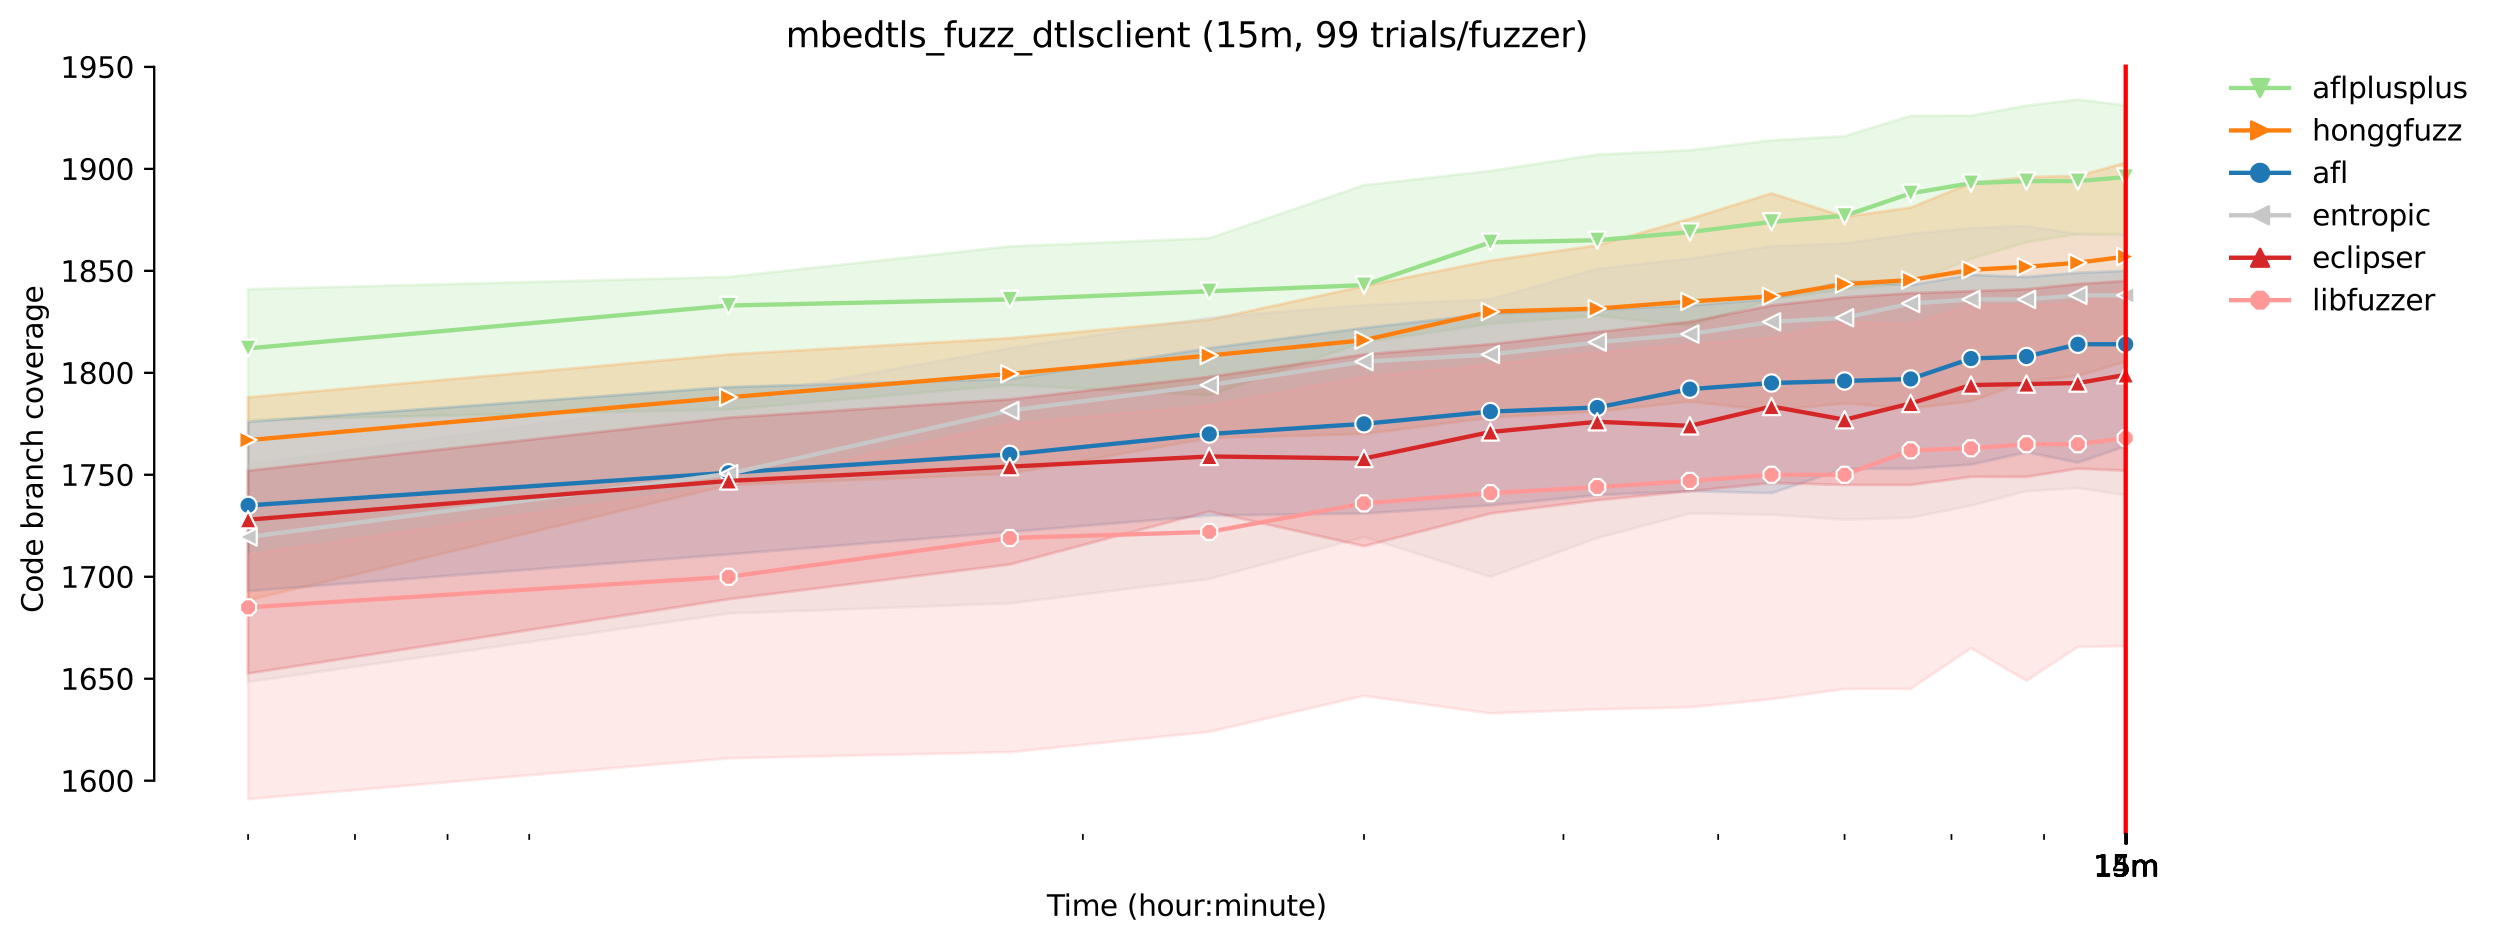 <?xml version="1.0" encoding="utf-8" standalone="no"?>
<!DOCTYPE svg PUBLIC "-//W3C//DTD SVG 1.1//EN"
  "http://www.w3.org/Graphics/SVG/1.1/DTD/svg11.dtd">
<svg height="325.986pt" version="1.1" viewBox="0 0 864.542 325.986" width="864.542pt" xmlns="http://www.w3.org/2000/svg" xmlns:xlink="http://www.w3.org/1999/xlink">
 <defs>
  <style type="text/css">*{stroke-linecap:butt;stroke-linejoin:round;}</style>
 </defs>
 <g id="figure_1">
  <g id="patch_1">
   <path d="M 0 325.986 
L 864.542 325.986 
L 864.542 0 
L 0 0 
z
" style="fill:#ffffff;"/>
  </g>
  <g id="axes_1">
   <g id="patch_2">
    <path d="M 53.328 288.43 
L 767.568 288.43 
L 767.568 22.318 
L 53.328 22.318 
z
" style="fill:#ffffff;"/>
   </g>
   <g id="PolyCollection_1">
    <defs>
     <path d="M 85.794 -225.979 
L 85.794 -180.839 
L 251.989 -184.366 
L 349.208 -192.829 
L 418.185 -189.303 
L 471.688 -207.641 
L 515.404 -213.989 
L 552.364 -216.81 
L 584.381 -213.283 
L 612.622 -222.452 
L 637.884 -225.979 
L 660.737 -228.095 
L 681.6 -236.488 
L 700.791 -242.201 
L 718.56 -245.022 
L 735.103 -245.022 
L 735.103 -289.509 
L 735.103 -289.509 
L 718.56 -291.572 
L 700.791 -289.474 
L 681.6 -285.965 
L 660.737 -285.93 
L 637.884 -278.877 
L 612.622 -277.466 
L 584.381 -274.028 
L 552.364 -272.529 
L 515.404 -266.887 
L 471.688 -261.949 
L 418.185 -243.611 
L 349.208 -240.79 
L 251.989 -230.211 
L 85.794 -225.979 
z
" id="ma1d15e350d" style="stroke:#98df8a;stroke-opacity:0.2;"/>
    </defs>
    <g clip-path="url(#p520514d2c4)">
     <use style="fill:#98df8a;fill-opacity:0.2;stroke:#98df8a;stroke-opacity:0.2;" x="0" xlink:href="#ma1d15e350d" y="325.986"/>
    </g>
   </g>
   <g id="PolyCollection_2">
    <defs>
     <path d="M 85.794 -188.606 
L 85.794 -118.42 
L 251.989 -158.252 
L 349.208 -162.149 
L 418.185 -174.483 
L 471.688 -175.902 
L 515.404 -181.544 
L 552.364 -183.66 
L 584.381 -187.125 
L 612.622 -184.013 
L 637.884 -186.482 
L 660.737 -184.718 
L 681.6 -187.187 
L 700.791 -194.081 
L 718.56 -196.003 
L 735.103 -200.94 
L 735.103 -269.708 
L 735.103 -269.708 
L 718.56 -265.123 
L 700.791 -264.771 
L 681.6 -262.655 
L 660.737 -254.191 
L 637.884 -251.017 
L 612.622 -259.128 
L 584.381 -250.312 
L 552.364 -241.143 
L 515.404 -235.853 
L 471.688 -227.037 
L 418.185 -215.399 
L 349.208 -209.051 
L 251.989 -203.409 
L 85.794 -188.606 
z
" id="me406a05fbf" style="stroke:#ff7f0e;stroke-opacity:0.2;"/>
    </defs>
    <g clip-path="url(#p520514d2c4)">
     <use style="fill:#ff7f0e;fill-opacity:0.2;stroke:#ff7f0e;stroke-opacity:0.2;" x="0" xlink:href="#me406a05fbf" y="325.986"/>
    </g>
   </g>
   <g id="PolyCollection_3">
    <defs>
     <path d="M 85.794 -180.134 
L 85.794 -121.593 
L 251.989 -134.289 
L 349.208 -142.047 
L 418.185 -147.69 
L 471.688 -148.395 
L 515.404 -151.216 
L 552.364 -154.743 
L 584.381 -156.153 
L 612.622 -155.448 
L 637.884 -163.912 
L 660.737 -163.912 
L 681.6 -165.322 
L 700.791 -169.554 
L 718.56 -166.028 
L 735.103 -171.67 
L 735.103 -232.327 
L 735.103 -232.327 
L 718.56 -231.621 
L 700.791 -230.211 
L 681.6 -230.916 
L 660.737 -227.389 
L 637.884 -228.8 
L 612.622 -222.558 
L 584.381 -220.336 
L 552.364 -218.926 
L 515.404 -217.515 
L 471.688 -212.578 
L 418.185 -205.578 
L 349.208 -194.945 
L 251.989 -192.124 
L 85.794 -180.134 
z
" id="mce65e4d142" style="stroke:#1f77b4;stroke-opacity:0.2;"/>
    </defs>
    <g clip-path="url(#p520514d2c4)">
     <use style="fill:#1f77b4;fill-opacity:0.2;stroke:#1f77b4;stroke-opacity:0.2;" x="0" xlink:href="#mce65e4d142" y="325.986"/>
    </g>
   </g>
   <g id="PolyCollection_4">
    <defs>
     <path d="M 85.794 -165.322 
L 85.794 -90.172 
L 251.989 -113.835 
L 349.208 -117.326 
L 418.185 -125.781 
L 471.688 -140.284 
L 515.404 -126.531 
L 552.364 -139.931 
L 584.381 -148.395 
L 612.622 -148.042 
L 637.884 -146.279 
L 660.737 -146.984 
L 681.6 -151.128 
L 700.791 -156.153 
L 718.56 -157.211 
L 735.103 -154.743 
L 735.103 -244.669 
L 735.103 -244.669 
L 718.56 -245.022 
L 700.791 -247.843 
L 681.6 -247.138 
L 660.737 -245.04 
L 637.884 -241.857 
L 612.622 -240.79 
L 584.381 -236.558 
L 552.364 -233.032 
L 515.404 -222.452 
L 471.688 -220.495 
L 418.185 -216.104 
L 349.208 -205.525 
L 251.989 -188.245 
L 85.794 -165.322 
z
" id="md632dd80d4" style="stroke:#c7c7c7;stroke-opacity:0.2;"/>
    </defs>
    <g clip-path="url(#p520514d2c4)">
     <use style="fill:#c7c7c7;fill-opacity:0.2;stroke:#c7c7c7;stroke-opacity:0.2;" x="0" xlink:href="#md632dd80d4" y="325.986"/>
    </g>
   </g>
   <g id="PolyCollection_5">
    <defs>
     <path d="M 85.794 -163.207 
L 85.794 -93.064 
L 251.989 -118.772 
L 349.208 -130.762 
L 418.185 -149.1 
L 471.688 -137.11 
L 515.404 -148.395 
L 552.364 -152.98 
L 584.381 -156.136 
L 612.622 -158.966 
L 637.884 -158.269 
L 660.737 -158.269 
L 681.6 -161.091 
L 700.791 -161.055 
L 718.56 -163.912 
L 735.103 -163.207 
L 735.103 -228.809 
L 735.103 -228.809 
L 718.56 -227.751 
L 700.791 -225.979 
L 681.6 -225.273 
L 660.737 -224.568 
L 637.884 -223.158 
L 612.622 -220.336 
L 584.381 -214.694 
L 552.364 -211.167 
L 515.404 -206.936 
L 471.688 -203.409 
L 418.185 -195.651 
L 349.208 -187.892 
L 251.989 -181.544 
L 85.794 -163.207 
z
" id="mdd8ef97305" style="stroke:#d62728;stroke-opacity:0.2;"/>
    </defs>
    <g clip-path="url(#p520514d2c4)">
     <use style="fill:#d62728;fill-opacity:0.2;stroke:#d62728;stroke-opacity:0.2;" x="0" xlink:href="#mdd8ef97305" y="325.986"/>
    </g>
   </g>
   <g id="PolyCollection_6">
    <defs>
     <path d="M 85.794 -134.289 
L 85.794 -49.652 
L 251.989 -63.758 
L 349.208 -65.874 
L 418.185 -72.927 
L 471.688 -85.358 
L 515.404 -79.275 
L 552.364 -80.686 
L 584.381 -81.391 
L 612.622 -84.212 
L 637.884 -87.739 
L 660.737 -87.739 
L 681.6 -101.845 
L 700.791 -90.56 
L 718.56 -102.25 
L 735.103 -102.55 
L 735.103 -225.979 
L 735.103 -225.979 
L 718.56 -221.147 
L 700.791 -220.336 
L 681.6 -220.336 
L 660.737 -213.989 
L 637.884 -214.694 
L 612.622 -209.051 
L 584.381 -206.936 
L 552.364 -204.114 
L 515.404 -199.882 
L 471.688 -195.651 
L 418.185 -185.776 
L 349.208 -179.429 
L 251.989 -158.269 
L 85.794 -134.289 
z
" id="m58ee2b4de5" style="stroke:#ff9896;stroke-opacity:0.2;"/>
    </defs>
    <g clip-path="url(#p520514d2c4)">
     <use style="fill:#ff9896;fill-opacity:0.2;stroke:#ff9896;stroke-opacity:0.2;" x="0" xlink:href="#m58ee2b4de5" y="325.986"/>
    </g>
   </g>
   <g id="matplotlib.axis_1">
    <g id="xtick_1">
     <g id="line2d_1">
      <defs>
       <path d="M 0 0 
L 0 3.5 
" id="m599bac9b81" style="stroke:#000000;stroke-width:0.8;"/>
      </defs>
      <g>
       <use style="stroke:#000000;stroke-width:0.8;" x="735.103" xlink:href="#m599bac9b81" y="288.43"/>
      </g>
     </g>
     <g id="text_1">
      <!-- 14m -->
      <g transform="translate(723.87 303.029)scale(0.1 -0.1)">
       <defs>
        <path d="M 794 531 
L 1825 531 
L 1825 4091 
L 703 3866 
L 703 4441 
L 1819 4666 
L 2450 4666 
L 2450 531 
L 3481 531 
L 3481 0 
L 794 0 
L 794 531 
z
" id="DejaVuSans-31" transform="scale(0.016)"/>
        <path d="M 2419 4116 
L 825 1625 
L 2419 1625 
L 2419 4116 
z
M 2253 4666 
L 3047 4666 
L 3047 1625 
L 3713 1625 
L 3713 1100 
L 3047 1100 
L 3047 0 
L 2419 0 
L 2419 1100 
L 313 1100 
L 313 1709 
L 2253 4666 
z
" id="DejaVuSans-34" transform="scale(0.016)"/>
        <path d="M 3328 2828 
Q 3544 3216 3844 3400 
Q 4144 3584 4550 3584 
Q 5097 3584 5394 3201 
Q 5691 2819 5691 2113 
L 5691 0 
L 5113 0 
L 5113 2094 
Q 5113 2597 4934 2840 
Q 4756 3084 4391 3084 
Q 3944 3084 3684 2787 
Q 3425 2491 3425 1978 
L 3425 0 
L 2847 0 
L 2847 2094 
Q 2847 2600 2669 2842 
Q 2491 3084 2119 3084 
Q 1678 3084 1418 2786 
Q 1159 2488 1159 1978 
L 1159 0 
L 581 0 
L 581 3500 
L 1159 3500 
L 1159 2956 
Q 1356 3278 1631 3431 
Q 1906 3584 2284 3584 
Q 2666 3584 2933 3390 
Q 3200 3197 3328 2828 
z
" id="DejaVuSans-6d" transform="scale(0.016)"/>
       </defs>
       <use xlink:href="#DejaVuSans-31"/>
       <use x="63.623" xlink:href="#DejaVuSans-34"/>
       <use x="127.246" xlink:href="#DejaVuSans-6d"/>
      </g>
     </g>
    </g>
    <g id="xtick_2">
     <g id="line2d_2">
      <g>
       <use style="stroke:#000000;stroke-width:0.8;" x="735.127" xlink:href="#m599bac9b81" y="288.43"/>
      </g>
     </g>
     <g id="text_2">
      <!-- 15m -->
      <g transform="translate(723.894 303.029)scale(0.1 -0.1)">
       <defs>
        <path d="M 691 4666 
L 3169 4666 
L 3169 4134 
L 1269 4134 
L 1269 2991 
Q 1406 3038 1543 3061 
Q 1681 3084 1819 3084 
Q 2600 3084 3056 2656 
Q 3513 2228 3513 1497 
Q 3513 744 3044 326 
Q 2575 -91 1722 -91 
Q 1428 -91 1123 -41 
Q 819 9 494 109 
L 494 744 
Q 775 591 1075 516 
Q 1375 441 1709 441 
Q 2250 441 2565 725 
Q 2881 1009 2881 1497 
Q 2881 1984 2565 2268 
Q 2250 2553 1709 2553 
Q 1456 2553 1204 2497 
Q 953 2441 691 2322 
L 691 4666 
z
" id="DejaVuSans-35" transform="scale(0.016)"/>
       </defs>
       <use xlink:href="#DejaVuSans-31"/>
       <use x="63.623" xlink:href="#DejaVuSans-35"/>
       <use x="127.246" xlink:href="#DejaVuSans-6d"/>
      </g>
     </g>
    </g>
    <g id="xtick_3">
     <g id="line2d_3">
      <g>
       <use style="stroke:#000000;stroke-width:0.8;" x="735.151" xlink:href="#m599bac9b81" y="288.43"/>
      </g>
     </g>
     <g id="text_3">
      <!-- 15m -->
      <g transform="translate(723.918 303.029)scale(0.1 -0.1)">
       <use xlink:href="#DejaVuSans-31"/>
       <use x="63.623" xlink:href="#DejaVuSans-35"/>
       <use x="127.246" xlink:href="#DejaVuSans-6d"/>
      </g>
     </g>
    </g>
    <g id="xtick_4">
     <g id="line2d_4">
      <g>
       <use style="stroke:#000000;stroke-width:0.8;" x="735.175" xlink:href="#m599bac9b81" y="288.43"/>
      </g>
     </g>
     <g id="text_4">
      <!-- 15m -->
      <g transform="translate(723.942 303.029)scale(0.1 -0.1)">
       <use xlink:href="#DejaVuSans-31"/>
       <use x="63.623" xlink:href="#DejaVuSans-35"/>
       <use x="127.246" xlink:href="#DejaVuSans-6d"/>
      </g>
     </g>
    </g>
    <g id="xtick_5">
     <g id="line2d_5">
      <g>
       <use style="stroke:#000000;stroke-width:0.8;" x="735.199" xlink:href="#m599bac9b81" y="288.43"/>
      </g>
     </g>
     <g id="text_5">
      <!-- 15m -->
      <g transform="translate(723.967 303.029)scale(0.1 -0.1)">
       <use xlink:href="#DejaVuSans-31"/>
       <use x="63.623" xlink:href="#DejaVuSans-35"/>
       <use x="127.246" xlink:href="#DejaVuSans-6d"/>
      </g>
     </g>
    </g>
    <g id="xtick_6">
     <g id="line2d_6">
      <g>
       <use style="stroke:#000000;stroke-width:0.8;" x="735.224" xlink:href="#m599bac9b81" y="288.43"/>
      </g>
     </g>
     <g id="text_6">
      <!-- 15m -->
      <g transform="translate(723.991 303.029)scale(0.1 -0.1)">
       <use xlink:href="#DejaVuSans-31"/>
       <use x="63.623" xlink:href="#DejaVuSans-35"/>
       <use x="127.246" xlink:href="#DejaVuSans-6d"/>
      </g>
     </g>
    </g>
    <g id="xtick_7">
     <g id="line2d_7">
      <g>
       <use style="stroke:#000000;stroke-width:0.8;" x="735.248" xlink:href="#m599bac9b81" y="288.43"/>
      </g>
     </g>
     <g id="text_7">
      <!-- 15m -->
      <g transform="translate(724.015 303.029)scale(0.1 -0.1)">
       <use xlink:href="#DejaVuSans-31"/>
       <use x="63.623" xlink:href="#DejaVuSans-35"/>
       <use x="127.246" xlink:href="#DejaVuSans-6d"/>
      </g>
     </g>
    </g>
    <g id="xtick_8">
     <g id="line2d_8">
      <g>
       <use style="stroke:#000000;stroke-width:0.8;" x="735.272" xlink:href="#m599bac9b81" y="288.43"/>
      </g>
     </g>
     <g id="text_8">
      <!-- 15m -->
      <g transform="translate(724.039 303.029)scale(0.1 -0.1)">
       <use xlink:href="#DejaVuSans-31"/>
       <use x="63.623" xlink:href="#DejaVuSans-35"/>
       <use x="127.246" xlink:href="#DejaVuSans-6d"/>
      </g>
     </g>
    </g>
    <g id="xtick_9">
     <g id="line2d_9">
      <g>
       <use style="stroke:#000000;stroke-width:0.8;" x="735.296" xlink:href="#m599bac9b81" y="288.43"/>
      </g>
     </g>
     <g id="text_9">
      <!-- 15m -->
      <g transform="translate(724.064 303.029)scale(0.1 -0.1)">
       <use xlink:href="#DejaVuSans-31"/>
       <use x="63.623" xlink:href="#DejaVuSans-35"/>
       <use x="127.246" xlink:href="#DejaVuSans-6d"/>
      </g>
     </g>
    </g>
    <g id="xtick_10">
     <g id="line2d_10">
      <g>
       <use style="stroke:#000000;stroke-width:0.8;" x="735.321" xlink:href="#m599bac9b81" y="288.43"/>
      </g>
     </g>
     <g id="text_10">
      <!-- 15m -->
      <g transform="translate(724.088 303.029)scale(0.1 -0.1)">
       <use xlink:href="#DejaVuSans-31"/>
       <use x="63.623" xlink:href="#DejaVuSans-35"/>
       <use x="127.246" xlink:href="#DejaVuSans-6d"/>
      </g>
     </g>
    </g>
    <g id="xtick_11">
     <g id="line2d_11">
      <g>
       <use style="stroke:#000000;stroke-width:0.8;" x="735.345" xlink:href="#m599bac9b81" y="288.43"/>
      </g>
     </g>
     <g id="text_11">
      <!-- 15m -->
      <g transform="translate(724.112 303.029)scale(0.1 -0.1)">
       <use xlink:href="#DejaVuSans-31"/>
       <use x="63.623" xlink:href="#DejaVuSans-35"/>
       <use x="127.246" xlink:href="#DejaVuSans-6d"/>
      </g>
     </g>
    </g>
    <g id="xtick_12">
     <g id="line2d_12">
      <g>
       <use style="stroke:#000000;stroke-width:0.8;" x="735.369" xlink:href="#m599bac9b81" y="288.43"/>
      </g>
     </g>
     <g id="text_12">
      <!-- 15m -->
      <g transform="translate(724.136 303.029)scale(0.1 -0.1)">
       <use xlink:href="#DejaVuSans-31"/>
       <use x="63.623" xlink:href="#DejaVuSans-35"/>
       <use x="127.246" xlink:href="#DejaVuSans-6d"/>
      </g>
     </g>
    </g>
    <g id="xtick_13">
     <g id="line2d_13">
      <defs>
       <path d="M 0 0 
L 0 2 
" id="m207510f202" style="stroke:#000000;stroke-width:0.6;"/>
      </defs>
      <g>
       <use style="stroke:#000000;stroke-width:0.6;" x="85.794" xlink:href="#m207510f202" y="288.43"/>
      </g>
     </g>
    </g>
    <g id="xtick_14">
     <g id="line2d_14">
      <g>
       <use style="stroke:#000000;stroke-width:0.6;" x="122.754" xlink:href="#m207510f202" y="288.43"/>
      </g>
     </g>
    </g>
    <g id="xtick_15">
     <g id="line2d_15">
      <g>
       <use style="stroke:#000000;stroke-width:0.6;" x="154.771" xlink:href="#m207510f202" y="288.43"/>
      </g>
     </g>
    </g>
    <g id="xtick_16">
     <g id="line2d_16">
      <g>
       <use style="stroke:#000000;stroke-width:0.6;" x="183.012" xlink:href="#m207510f202" y="288.43"/>
      </g>
     </g>
    </g>
    <g id="xtick_17">
     <g id="line2d_17">
      <g>
       <use style="stroke:#000000;stroke-width:0.6;" x="374.47" xlink:href="#m207510f202" y="288.43"/>
      </g>
     </g>
    </g>
    <g id="xtick_18">
     <g id="line2d_18">
      <g>
       <use style="stroke:#000000;stroke-width:0.6;" x="471.688" xlink:href="#m207510f202" y="288.43"/>
      </g>
     </g>
    </g>
    <g id="xtick_19">
     <g id="line2d_19">
      <g>
       <use style="stroke:#000000;stroke-width:0.6;" x="540.666" xlink:href="#m207510f202" y="288.43"/>
      </g>
     </g>
    </g>
    <g id="xtick_20">
     <g id="line2d_20">
      <g>
       <use style="stroke:#000000;stroke-width:0.6;" x="594.169" xlink:href="#m207510f202" y="288.43"/>
      </g>
     </g>
    </g>
    <g id="xtick_21">
     <g id="line2d_21">
      <g>
       <use style="stroke:#000000;stroke-width:0.6;" x="637.884" xlink:href="#m207510f202" y="288.43"/>
      </g>
     </g>
    </g>
    <g id="xtick_22">
     <g id="line2d_22">
      <g>
       <use style="stroke:#000000;stroke-width:0.6;" x="674.845" xlink:href="#m207510f202" y="288.43"/>
      </g>
     </g>
    </g>
    <g id="xtick_23">
     <g id="line2d_23">
      <g>
       <use style="stroke:#000000;stroke-width:0.6;" x="706.862" xlink:href="#m207510f202" y="288.43"/>
      </g>
     </g>
    </g>
    <g id="text_13">
     <!-- Time (hour:minute) -->
     <g transform="translate(362.041 316.707)scale(0.1 -0.1)">
      <defs>
       <path d="M -19 4666 
L 3928 4666 
L 3928 4134 
L 2272 4134 
L 2272 0 
L 1638 0 
L 1638 4134 
L -19 4134 
L -19 4666 
z
" id="DejaVuSans-54" transform="scale(0.016)"/>
       <path d="M 603 3500 
L 1178 3500 
L 1178 0 
L 603 0 
L 603 3500 
z
M 603 4863 
L 1178 4863 
L 1178 4134 
L 603 4134 
L 603 4863 
z
" id="DejaVuSans-69" transform="scale(0.016)"/>
       <path d="M 3597 1894 
L 3597 1613 
L 953 1613 
Q 991 1019 1311 708 
Q 1631 397 2203 397 
Q 2534 397 2845 478 
Q 3156 559 3463 722 
L 3463 178 
Q 3153 47 2828 -22 
Q 2503 -91 2169 -91 
Q 1331 -91 842 396 
Q 353 884 353 1716 
Q 353 2575 817 3079 
Q 1281 3584 2069 3584 
Q 2775 3584 3186 3129 
Q 3597 2675 3597 1894 
z
M 3022 2063 
Q 3016 2534 2758 2815 
Q 2500 3097 2075 3097 
Q 1594 3097 1305 2825 
Q 1016 2553 972 2059 
L 3022 2063 
z
" id="DejaVuSans-65" transform="scale(0.016)"/>
       <path id="DejaVuSans-20" transform="scale(0.016)"/>
       <path d="M 1984 4856 
Q 1566 4138 1362 3434 
Q 1159 2731 1159 2009 
Q 1159 1288 1364 580 
Q 1569 -128 1984 -844 
L 1484 -844 
Q 1016 -109 783 600 
Q 550 1309 550 2009 
Q 550 2706 781 3412 
Q 1013 4119 1484 4856 
L 1984 4856 
z
" id="DejaVuSans-28" transform="scale(0.016)"/>
       <path d="M 3513 2113 
L 3513 0 
L 2938 0 
L 2938 2094 
Q 2938 2591 2744 2837 
Q 2550 3084 2163 3084 
Q 1697 3084 1428 2787 
Q 1159 2491 1159 1978 
L 1159 0 
L 581 0 
L 581 4863 
L 1159 4863 
L 1159 2956 
Q 1366 3272 1645 3428 
Q 1925 3584 2291 3584 
Q 2894 3584 3203 3211 
Q 3513 2838 3513 2113 
z
" id="DejaVuSans-68" transform="scale(0.016)"/>
       <path d="M 1959 3097 
Q 1497 3097 1228 2736 
Q 959 2375 959 1747 
Q 959 1119 1226 758 
Q 1494 397 1959 397 
Q 2419 397 2687 759 
Q 2956 1122 2956 1747 
Q 2956 2369 2687 2733 
Q 2419 3097 1959 3097 
z
M 1959 3584 
Q 2709 3584 3137 3096 
Q 3566 2609 3566 1747 
Q 3566 888 3137 398 
Q 2709 -91 1959 -91 
Q 1206 -91 779 398 
Q 353 888 353 1747 
Q 353 2609 779 3096 
Q 1206 3584 1959 3584 
z
" id="DejaVuSans-6f" transform="scale(0.016)"/>
       <path d="M 544 1381 
L 544 3500 
L 1119 3500 
L 1119 1403 
Q 1119 906 1312 657 
Q 1506 409 1894 409 
Q 2359 409 2629 706 
Q 2900 1003 2900 1516 
L 2900 3500 
L 3475 3500 
L 3475 0 
L 2900 0 
L 2900 538 
Q 2691 219 2414 64 
Q 2138 -91 1772 -91 
Q 1169 -91 856 284 
Q 544 659 544 1381 
z
M 1991 3584 
L 1991 3584 
z
" id="DejaVuSans-75" transform="scale(0.016)"/>
       <path d="M 2631 2963 
Q 2534 3019 2420 3045 
Q 2306 3072 2169 3072 
Q 1681 3072 1420 2755 
Q 1159 2438 1159 1844 
L 1159 0 
L 581 0 
L 581 3500 
L 1159 3500 
L 1159 2956 
Q 1341 3275 1631 3429 
Q 1922 3584 2338 3584 
Q 2397 3584 2469 3576 
Q 2541 3569 2628 3553 
L 2631 2963 
z
" id="DejaVuSans-72" transform="scale(0.016)"/>
       <path d="M 750 794 
L 1409 794 
L 1409 0 
L 750 0 
L 750 794 
z
M 750 3309 
L 1409 3309 
L 1409 2516 
L 750 2516 
L 750 3309 
z
" id="DejaVuSans-3a" transform="scale(0.016)"/>
       <path d="M 3513 2113 
L 3513 0 
L 2938 0 
L 2938 2094 
Q 2938 2591 2744 2837 
Q 2550 3084 2163 3084 
Q 1697 3084 1428 2787 
Q 1159 2491 1159 1978 
L 1159 0 
L 581 0 
L 581 3500 
L 1159 3500 
L 1159 2956 
Q 1366 3272 1645 3428 
Q 1925 3584 2291 3584 
Q 2894 3584 3203 3211 
Q 3513 2838 3513 2113 
z
" id="DejaVuSans-6e" transform="scale(0.016)"/>
       <path d="M 1172 4494 
L 1172 3500 
L 2356 3500 
L 2356 3053 
L 1172 3053 
L 1172 1153 
Q 1172 725 1289 603 
Q 1406 481 1766 481 
L 2356 481 
L 2356 0 
L 1766 0 
Q 1100 0 847 248 
Q 594 497 594 1153 
L 594 3053 
L 172 3053 
L 172 3500 
L 594 3500 
L 594 4494 
L 1172 4494 
z
" id="DejaVuSans-74" transform="scale(0.016)"/>
       <path d="M 513 4856 
L 1013 4856 
Q 1481 4119 1714 3412 
Q 1947 2706 1947 2009 
Q 1947 1309 1714 600 
Q 1481 -109 1013 -844 
L 513 -844 
Q 928 -128 1133 580 
Q 1338 1288 1338 2009 
Q 1338 2731 1133 3434 
Q 928 4138 513 4856 
z
" id="DejaVuSans-29" transform="scale(0.016)"/>
      </defs>
      <use xlink:href="#DejaVuSans-54"/>
      <use x="57.959" xlink:href="#DejaVuSans-69"/>
      <use x="85.742" xlink:href="#DejaVuSans-6d"/>
      <use x="183.154" xlink:href="#DejaVuSans-65"/>
      <use x="244.678" xlink:href="#DejaVuSans-20"/>
      <use x="276.465" xlink:href="#DejaVuSans-28"/>
      <use x="315.479" xlink:href="#DejaVuSans-68"/>
      <use x="378.857" xlink:href="#DejaVuSans-6f"/>
      <use x="440.039" xlink:href="#DejaVuSans-75"/>
      <use x="503.418" xlink:href="#DejaVuSans-72"/>
      <use x="542.781" xlink:href="#DejaVuSans-3a"/>
      <use x="576.473" xlink:href="#DejaVuSans-6d"/>
      <use x="673.885" xlink:href="#DejaVuSans-69"/>
      <use x="701.668" xlink:href="#DejaVuSans-6e"/>
      <use x="765.047" xlink:href="#DejaVuSans-75"/>
      <use x="828.426" xlink:href="#DejaVuSans-74"/>
      <use x="867.635" xlink:href="#DejaVuSans-65"/>
      <use x="929.158" xlink:href="#DejaVuSans-29"/>
     </g>
    </g>
   </g>
   <g id="matplotlib.axis_2">
    <g id="ytick_1">
     <g id="line2d_24">
      <defs>
       <path d="M 0 0 
L -3.5 0 
" id="m45e289c7c8" style="stroke:#000000;stroke-width:0.8;"/>
      </defs>
      <g>
       <use style="stroke:#000000;stroke-width:0.8;" x="53.328" xlink:href="#m45e289c7c8" y="269.986"/>
      </g>
     </g>
     <g id="text_14">
      <!-- 1600 -->
      <g transform="translate(20.878 273.786)scale(0.1 -0.1)">
       <defs>
        <path d="M 2113 2584 
Q 1688 2584 1439 2293 
Q 1191 2003 1191 1497 
Q 1191 994 1439 701 
Q 1688 409 2113 409 
Q 2538 409 2786 701 
Q 3034 994 3034 1497 
Q 3034 2003 2786 2293 
Q 2538 2584 2113 2584 
z
M 3366 4563 
L 3366 3988 
Q 3128 4100 2886 4159 
Q 2644 4219 2406 4219 
Q 1781 4219 1451 3797 
Q 1122 3375 1075 2522 
Q 1259 2794 1537 2939 
Q 1816 3084 2150 3084 
Q 2853 3084 3261 2657 
Q 3669 2231 3669 1497 
Q 3669 778 3244 343 
Q 2819 -91 2113 -91 
Q 1303 -91 875 529 
Q 447 1150 447 2328 
Q 447 3434 972 4092 
Q 1497 4750 2381 4750 
Q 2619 4750 2861 4703 
Q 3103 4656 3366 4563 
z
" id="DejaVuSans-36" transform="scale(0.016)"/>
        <path d="M 2034 4250 
Q 1547 4250 1301 3770 
Q 1056 3291 1056 2328 
Q 1056 1369 1301 889 
Q 1547 409 2034 409 
Q 2525 409 2770 889 
Q 3016 1369 3016 2328 
Q 3016 3291 2770 3770 
Q 2525 4250 2034 4250 
z
M 2034 4750 
Q 2819 4750 3233 4129 
Q 3647 3509 3647 2328 
Q 3647 1150 3233 529 
Q 2819 -91 2034 -91 
Q 1250 -91 836 529 
Q 422 1150 422 2328 
Q 422 3509 836 4129 
Q 1250 4750 2034 4750 
z
" id="DejaVuSans-30" transform="scale(0.016)"/>
       </defs>
       <use xlink:href="#DejaVuSans-31"/>
       <use x="63.623" xlink:href="#DejaVuSans-36"/>
       <use x="127.246" xlink:href="#DejaVuSans-30"/>
       <use x="190.869" xlink:href="#DejaVuSans-30"/>
      </g>
     </g>
    </g>
    <g id="ytick_2">
     <g id="line2d_25">
      <g>
       <use style="stroke:#000000;stroke-width:0.8;" x="53.328" xlink:href="#m45e289c7c8" y="234.721"/>
      </g>
     </g>
     <g id="text_15">
      <!-- 1650 -->
      <g transform="translate(20.878 238.52)scale(0.1 -0.1)">
       <use xlink:href="#DejaVuSans-31"/>
       <use x="63.623" xlink:href="#DejaVuSans-36"/>
       <use x="127.246" xlink:href="#DejaVuSans-35"/>
       <use x="190.869" xlink:href="#DejaVuSans-30"/>
      </g>
     </g>
    </g>
    <g id="ytick_3">
     <g id="line2d_26">
      <g>
       <use style="stroke:#000000;stroke-width:0.8;" x="53.328" xlink:href="#m45e289c7c8" y="199.456"/>
      </g>
     </g>
     <g id="text_16">
      <!-- 1700 -->
      <g transform="translate(20.878 203.255)scale(0.1 -0.1)">
       <defs>
        <path d="M 525 4666 
L 3525 4666 
L 3525 4397 
L 1831 0 
L 1172 0 
L 2766 4134 
L 525 4134 
L 525 4666 
z
" id="DejaVuSans-37" transform="scale(0.016)"/>
       </defs>
       <use xlink:href="#DejaVuSans-31"/>
       <use x="63.623" xlink:href="#DejaVuSans-37"/>
       <use x="127.246" xlink:href="#DejaVuSans-30"/>
       <use x="190.869" xlink:href="#DejaVuSans-30"/>
      </g>
     </g>
    </g>
    <g id="ytick_4">
     <g id="line2d_27">
      <g>
       <use style="stroke:#000000;stroke-width:0.8;" x="53.328" xlink:href="#m45e289c7c8" y="164.19"/>
      </g>
     </g>
     <g id="text_17">
      <!-- 1750 -->
      <g transform="translate(20.878 167.99)scale(0.1 -0.1)">
       <use xlink:href="#DejaVuSans-31"/>
       <use x="63.623" xlink:href="#DejaVuSans-37"/>
       <use x="127.246" xlink:href="#DejaVuSans-35"/>
       <use x="190.869" xlink:href="#DejaVuSans-30"/>
      </g>
     </g>
    </g>
    <g id="ytick_5">
     <g id="line2d_28">
      <g>
       <use style="stroke:#000000;stroke-width:0.8;" x="53.328" xlink:href="#m45e289c7c8" y="128.925"/>
      </g>
     </g>
     <g id="text_18">
      <!-- 1800 -->
      <g transform="translate(20.878 132.724)scale(0.1 -0.1)">
       <defs>
        <path d="M 2034 2216 
Q 1584 2216 1326 1975 
Q 1069 1734 1069 1313 
Q 1069 891 1326 650 
Q 1584 409 2034 409 
Q 2484 409 2743 651 
Q 3003 894 3003 1313 
Q 3003 1734 2745 1975 
Q 2488 2216 2034 2216 
z
M 1403 2484 
Q 997 2584 770 2862 
Q 544 3141 544 3541 
Q 544 4100 942 4425 
Q 1341 4750 2034 4750 
Q 2731 4750 3128 4425 
Q 3525 4100 3525 3541 
Q 3525 3141 3298 2862 
Q 3072 2584 2669 2484 
Q 3125 2378 3379 2068 
Q 3634 1759 3634 1313 
Q 3634 634 3220 271 
Q 2806 -91 2034 -91 
Q 1263 -91 848 271 
Q 434 634 434 1313 
Q 434 1759 690 2068 
Q 947 2378 1403 2484 
z
M 1172 3481 
Q 1172 3119 1398 2916 
Q 1625 2713 2034 2713 
Q 2441 2713 2670 2916 
Q 2900 3119 2900 3481 
Q 2900 3844 2670 4047 
Q 2441 4250 2034 4250 
Q 1625 4250 1398 4047 
Q 1172 3844 1172 3481 
z
" id="DejaVuSans-38" transform="scale(0.016)"/>
       </defs>
       <use xlink:href="#DejaVuSans-31"/>
       <use x="63.623" xlink:href="#DejaVuSans-38"/>
       <use x="127.246" xlink:href="#DejaVuSans-30"/>
       <use x="190.869" xlink:href="#DejaVuSans-30"/>
      </g>
     </g>
    </g>
    <g id="ytick_6">
     <g id="line2d_29">
      <g>
       <use style="stroke:#000000;stroke-width:0.8;" x="53.328" xlink:href="#m45e289c7c8" y="93.66"/>
      </g>
     </g>
     <g id="text_19">
      <!-- 1850 -->
      <g transform="translate(20.878 97.459)scale(0.1 -0.1)">
       <use xlink:href="#DejaVuSans-31"/>
       <use x="63.623" xlink:href="#DejaVuSans-38"/>
       <use x="127.246" xlink:href="#DejaVuSans-35"/>
       <use x="190.869" xlink:href="#DejaVuSans-30"/>
      </g>
     </g>
    </g>
    <g id="ytick_7">
     <g id="line2d_30">
      <g>
       <use style="stroke:#000000;stroke-width:0.8;" x="53.328" xlink:href="#m45e289c7c8" y="58.395"/>
      </g>
     </g>
     <g id="text_20">
      <!-- 1900 -->
      <g transform="translate(20.878 62.194)scale(0.1 -0.1)">
       <defs>
        <path d="M 703 97 
L 703 672 
Q 941 559 1184 500 
Q 1428 441 1663 441 
Q 2288 441 2617 861 
Q 2947 1281 2994 2138 
Q 2813 1869 2534 1725 
Q 2256 1581 1919 1581 
Q 1219 1581 811 2004 
Q 403 2428 403 3163 
Q 403 3881 828 4315 
Q 1253 4750 1959 4750 
Q 2769 4750 3195 4129 
Q 3622 3509 3622 2328 
Q 3622 1225 3098 567 
Q 2575 -91 1691 -91 
Q 1453 -91 1209 -44 
Q 966 3 703 97 
z
M 1959 2075 
Q 2384 2075 2632 2365 
Q 2881 2656 2881 3163 
Q 2881 3666 2632 3958 
Q 2384 4250 1959 4250 
Q 1534 4250 1286 3958 
Q 1038 3666 1038 3163 
Q 1038 2656 1286 2365 
Q 1534 2075 1959 2075 
z
" id="DejaVuSans-39" transform="scale(0.016)"/>
       </defs>
       <use xlink:href="#DejaVuSans-31"/>
       <use x="63.623" xlink:href="#DejaVuSans-39"/>
       <use x="127.246" xlink:href="#DejaVuSans-30"/>
       <use x="190.869" xlink:href="#DejaVuSans-30"/>
      </g>
     </g>
    </g>
    <g id="ytick_8">
     <g id="line2d_31">
      <g>
       <use style="stroke:#000000;stroke-width:0.8;" x="53.328" xlink:href="#m45e289c7c8" y="23.129"/>
      </g>
     </g>
     <g id="text_21">
      <!-- 1950 -->
      <g transform="translate(20.878 26.928)scale(0.1 -0.1)">
       <use xlink:href="#DejaVuSans-31"/>
       <use x="63.623" xlink:href="#DejaVuSans-39"/>
       <use x="127.246" xlink:href="#DejaVuSans-35"/>
       <use x="190.869" xlink:href="#DejaVuSans-30"/>
      </g>
     </g>
    </g>
    <g id="text_22">
     <!-- Code branch coverage -->
     <g transform="translate(14.798 211.949)rotate(-90)scale(0.1 -0.1)">
      <defs>
       <path d="M 4122 4306 
L 4122 3641 
Q 3803 3938 3442 4084 
Q 3081 4231 2675 4231 
Q 1875 4231 1450 3742 
Q 1025 3253 1025 2328 
Q 1025 1406 1450 917 
Q 1875 428 2675 428 
Q 3081 428 3442 575 
Q 3803 722 4122 1019 
L 4122 359 
Q 3791 134 3420 21 
Q 3050 -91 2638 -91 
Q 1578 -91 968 557 
Q 359 1206 359 2328 
Q 359 3453 968 4101 
Q 1578 4750 2638 4750 
Q 3056 4750 3426 4639 
Q 3797 4528 4122 4306 
z
" id="DejaVuSans-43" transform="scale(0.016)"/>
       <path d="M 2906 2969 
L 2906 4863 
L 3481 4863 
L 3481 0 
L 2906 0 
L 2906 525 
Q 2725 213 2448 61 
Q 2172 -91 1784 -91 
Q 1150 -91 751 415 
Q 353 922 353 1747 
Q 353 2572 751 3078 
Q 1150 3584 1784 3584 
Q 2172 3584 2448 3432 
Q 2725 3281 2906 2969 
z
M 947 1747 
Q 947 1113 1208 752 
Q 1469 391 1925 391 
Q 2381 391 2643 752 
Q 2906 1113 2906 1747 
Q 2906 2381 2643 2742 
Q 2381 3103 1925 3103 
Q 1469 3103 1208 2742 
Q 947 2381 947 1747 
z
" id="DejaVuSans-64" transform="scale(0.016)"/>
       <path d="M 3116 1747 
Q 3116 2381 2855 2742 
Q 2594 3103 2138 3103 
Q 1681 3103 1420 2742 
Q 1159 2381 1159 1747 
Q 1159 1113 1420 752 
Q 1681 391 2138 391 
Q 2594 391 2855 752 
Q 3116 1113 3116 1747 
z
M 1159 2969 
Q 1341 3281 1617 3432 
Q 1894 3584 2278 3584 
Q 2916 3584 3314 3078 
Q 3713 2572 3713 1747 
Q 3713 922 3314 415 
Q 2916 -91 2278 -91 
Q 1894 -91 1617 61 
Q 1341 213 1159 525 
L 1159 0 
L 581 0 
L 581 4863 
L 1159 4863 
L 1159 2969 
z
" id="DejaVuSans-62" transform="scale(0.016)"/>
       <path d="M 2194 1759 
Q 1497 1759 1228 1600 
Q 959 1441 959 1056 
Q 959 750 1161 570 
Q 1363 391 1709 391 
Q 2188 391 2477 730 
Q 2766 1069 2766 1631 
L 2766 1759 
L 2194 1759 
z
M 3341 1997 
L 3341 0 
L 2766 0 
L 2766 531 
Q 2569 213 2275 61 
Q 1981 -91 1556 -91 
Q 1019 -91 701 211 
Q 384 513 384 1019 
Q 384 1609 779 1909 
Q 1175 2209 1959 2209 
L 2766 2209 
L 2766 2266 
Q 2766 2663 2505 2880 
Q 2244 3097 1772 3097 
Q 1472 3097 1187 3025 
Q 903 2953 641 2809 
L 641 3341 
Q 956 3463 1253 3523 
Q 1550 3584 1831 3584 
Q 2591 3584 2966 3190 
Q 3341 2797 3341 1997 
z
" id="DejaVuSans-61" transform="scale(0.016)"/>
       <path d="M 3122 3366 
L 3122 2828 
Q 2878 2963 2633 3030 
Q 2388 3097 2138 3097 
Q 1578 3097 1268 2742 
Q 959 2388 959 1747 
Q 959 1106 1268 751 
Q 1578 397 2138 397 
Q 2388 397 2633 464 
Q 2878 531 3122 666 
L 3122 134 
Q 2881 22 2623 -34 
Q 2366 -91 2075 -91 
Q 1284 -91 818 406 
Q 353 903 353 1747 
Q 353 2603 823 3093 
Q 1294 3584 2113 3584 
Q 2378 3584 2631 3529 
Q 2884 3475 3122 3366 
z
" id="DejaVuSans-63" transform="scale(0.016)"/>
       <path d="M 191 3500 
L 800 3500 
L 1894 563 
L 2988 3500 
L 3597 3500 
L 2284 0 
L 1503 0 
L 191 3500 
z
" id="DejaVuSans-76" transform="scale(0.016)"/>
       <path d="M 2906 1791 
Q 2906 2416 2648 2759 
Q 2391 3103 1925 3103 
Q 1463 3103 1205 2759 
Q 947 2416 947 1791 
Q 947 1169 1205 825 
Q 1463 481 1925 481 
Q 2391 481 2648 825 
Q 2906 1169 2906 1791 
z
M 3481 434 
Q 3481 -459 3084 -895 
Q 2688 -1331 1869 -1331 
Q 1566 -1331 1297 -1286 
Q 1028 -1241 775 -1147 
L 775 -588 
Q 1028 -725 1275 -790 
Q 1522 -856 1778 -856 
Q 2344 -856 2625 -561 
Q 2906 -266 2906 331 
L 2906 616 
Q 2728 306 2450 153 
Q 2172 0 1784 0 
Q 1141 0 747 490 
Q 353 981 353 1791 
Q 353 2603 747 3093 
Q 1141 3584 1784 3584 
Q 2172 3584 2450 3431 
Q 2728 3278 2906 2969 
L 2906 3500 
L 3481 3500 
L 3481 434 
z
" id="DejaVuSans-67" transform="scale(0.016)"/>
      </defs>
      <use xlink:href="#DejaVuSans-43"/>
      <use x="69.824" xlink:href="#DejaVuSans-6f"/>
      <use x="131.006" xlink:href="#DejaVuSans-64"/>
      <use x="194.482" xlink:href="#DejaVuSans-65"/>
      <use x="256.006" xlink:href="#DejaVuSans-20"/>
      <use x="287.793" xlink:href="#DejaVuSans-62"/>
      <use x="351.27" xlink:href="#DejaVuSans-72"/>
      <use x="392.383" xlink:href="#DejaVuSans-61"/>
      <use x="453.662" xlink:href="#DejaVuSans-6e"/>
      <use x="517.041" xlink:href="#DejaVuSans-63"/>
      <use x="572.021" xlink:href="#DejaVuSans-68"/>
      <use x="635.4" xlink:href="#DejaVuSans-20"/>
      <use x="667.188" xlink:href="#DejaVuSans-63"/>
      <use x="722.168" xlink:href="#DejaVuSans-6f"/>
      <use x="783.35" xlink:href="#DejaVuSans-76"/>
      <use x="842.529" xlink:href="#DejaVuSans-65"/>
      <use x="904.053" xlink:href="#DejaVuSans-72"/>
      <use x="945.166" xlink:href="#DejaVuSans-61"/>
      <use x="1006.445" xlink:href="#DejaVuSans-67"/>
      <use x="1069.922" xlink:href="#DejaVuSans-65"/>
     </g>
    </g>
   </g>
   <g id="line2d_32">
    <path clip-path="url(#p520514d2c4)" d="M 85.794 120.461 
L 251.989 105.65 
L 349.208 103.534 
L 418.185 100.713 
L 471.688 98.597 
L 515.404 83.786 
L 552.364 83.08 
L 584.381 80.259 
L 612.622 76.732 
L 637.884 74.617 
L 660.737 66.858 
L 681.6 63.332 
L 700.791 62.626 
L 718.56 62.626 
L 735.103 61.216 
" style="fill:none;stroke:#98df8a;stroke-linecap:square;stroke-width:1.5;"/>
    <defs>
     <path d="M -0 3 
L 3 -3 
L -3 -3 
z
" id="m5bced150dd" style="stroke:#ffffff;stroke-linejoin:miter;stroke-width:0.75;"/>
    </defs>
    <g clip-path="url(#p520514d2c4)">
     <use style="fill:#98df8a;stroke:#ffffff;stroke-linejoin:miter;stroke-width:0.75;" x="85.794" xlink:href="#m5bced150dd" y="120.461"/>
     <use style="fill:#98df8a;stroke:#ffffff;stroke-linejoin:miter;stroke-width:0.75;" x="251.989" xlink:href="#m5bced150dd" y="105.65"/>
     <use style="fill:#98df8a;stroke:#ffffff;stroke-linejoin:miter;stroke-width:0.75;" x="349.208" xlink:href="#m5bced150dd" y="103.534"/>
     <use style="fill:#98df8a;stroke:#ffffff;stroke-linejoin:miter;stroke-width:0.75;" x="418.185" xlink:href="#m5bced150dd" y="100.713"/>
     <use style="fill:#98df8a;stroke:#ffffff;stroke-linejoin:miter;stroke-width:0.75;" x="471.688" xlink:href="#m5bced150dd" y="98.597"/>
     <use style="fill:#98df8a;stroke:#ffffff;stroke-linejoin:miter;stroke-width:0.75;" x="515.404" xlink:href="#m5bced150dd" y="83.786"/>
     <use style="fill:#98df8a;stroke:#ffffff;stroke-linejoin:miter;stroke-width:0.75;" x="552.364" xlink:href="#m5bced150dd" y="83.08"/>
     <use style="fill:#98df8a;stroke:#ffffff;stroke-linejoin:miter;stroke-width:0.75;" x="584.381" xlink:href="#m5bced150dd" y="80.259"/>
     <use style="fill:#98df8a;stroke:#ffffff;stroke-linejoin:miter;stroke-width:0.75;" x="612.622" xlink:href="#m5bced150dd" y="76.732"/>
     <use style="fill:#98df8a;stroke:#ffffff;stroke-linejoin:miter;stroke-width:0.75;" x="637.884" xlink:href="#m5bced150dd" y="74.617"/>
     <use style="fill:#98df8a;stroke:#ffffff;stroke-linejoin:miter;stroke-width:0.75;" x="660.737" xlink:href="#m5bced150dd" y="66.858"/>
     <use style="fill:#98df8a;stroke:#ffffff;stroke-linejoin:miter;stroke-width:0.75;" x="681.6" xlink:href="#m5bced150dd" y="63.332"/>
     <use style="fill:#98df8a;stroke:#ffffff;stroke-linejoin:miter;stroke-width:0.75;" x="700.791" xlink:href="#m5bced150dd" y="62.626"/>
     <use style="fill:#98df8a;stroke:#ffffff;stroke-linejoin:miter;stroke-width:0.75;" x="718.56" xlink:href="#m5bced150dd" y="62.626"/>
     <use style="fill:#98df8a;stroke:#ffffff;stroke-linejoin:miter;stroke-width:0.75;" x="735.103" xlink:href="#m5bced150dd" y="61.216"/>
    </g>
   </g>
   <g id="line2d_33">
    <path clip-path="url(#p520514d2c4)" d="M 85.794 152.2 
L 251.989 137.389 
L 349.208 129.278 
L 418.185 122.93 
L 471.688 117.64 
L 515.404 107.766 
L 552.364 106.708 
L 584.381 104.239 
L 612.622 102.476 
L 637.884 98.244 
L 660.737 96.834 
L 681.6 93.307 
L 700.791 92.249 
L 718.56 90.839 
L 735.103 88.723 
" style="fill:none;stroke:#ff7f0e;stroke-linecap:square;stroke-width:1.5;"/>
    <defs>
     <path d="M 3 0 
L -3 -3 
L -3 3 
z
" id="m3d8e7ae198" style="stroke:#ffffff;stroke-linejoin:miter;stroke-width:0.75;"/>
    </defs>
    <g clip-path="url(#p520514d2c4)">
     <use style="fill:#ff7f0e;stroke:#ffffff;stroke-linejoin:miter;stroke-width:0.75;" x="85.794" xlink:href="#m3d8e7ae198" y="152.2"/>
     <use style="fill:#ff7f0e;stroke:#ffffff;stroke-linejoin:miter;stroke-width:0.75;" x="251.989" xlink:href="#m3d8e7ae198" y="137.389"/>
     <use style="fill:#ff7f0e;stroke:#ffffff;stroke-linejoin:miter;stroke-width:0.75;" x="349.208" xlink:href="#m3d8e7ae198" y="129.278"/>
     <use style="fill:#ff7f0e;stroke:#ffffff;stroke-linejoin:miter;stroke-width:0.75;" x="418.185" xlink:href="#m3d8e7ae198" y="122.93"/>
     <use style="fill:#ff7f0e;stroke:#ffffff;stroke-linejoin:miter;stroke-width:0.75;" x="471.688" xlink:href="#m3d8e7ae198" y="117.64"/>
     <use style="fill:#ff7f0e;stroke:#ffffff;stroke-linejoin:miter;stroke-width:0.75;" x="515.404" xlink:href="#m3d8e7ae198" y="107.766"/>
     <use style="fill:#ff7f0e;stroke:#ffffff;stroke-linejoin:miter;stroke-width:0.75;" x="552.364" xlink:href="#m3d8e7ae198" y="106.708"/>
     <use style="fill:#ff7f0e;stroke:#ffffff;stroke-linejoin:miter;stroke-width:0.75;" x="584.381" xlink:href="#m3d8e7ae198" y="104.239"/>
     <use style="fill:#ff7f0e;stroke:#ffffff;stroke-linejoin:miter;stroke-width:0.75;" x="612.622" xlink:href="#m3d8e7ae198" y="102.476"/>
     <use style="fill:#ff7f0e;stroke:#ffffff;stroke-linejoin:miter;stroke-width:0.75;" x="637.884" xlink:href="#m3d8e7ae198" y="98.244"/>
     <use style="fill:#ff7f0e;stroke:#ffffff;stroke-linejoin:miter;stroke-width:0.75;" x="660.737" xlink:href="#m3d8e7ae198" y="96.834"/>
     <use style="fill:#ff7f0e;stroke:#ffffff;stroke-linejoin:miter;stroke-width:0.75;" x="681.6" xlink:href="#m3d8e7ae198" y="93.307"/>
     <use style="fill:#ff7f0e;stroke:#ffffff;stroke-linejoin:miter;stroke-width:0.75;" x="700.791" xlink:href="#m3d8e7ae198" y="92.249"/>
     <use style="fill:#ff7f0e;stroke:#ffffff;stroke-linejoin:miter;stroke-width:0.75;" x="718.56" xlink:href="#m3d8e7ae198" y="90.839"/>
     <use style="fill:#ff7f0e;stroke:#ffffff;stroke-linejoin:miter;stroke-width:0.75;" x="735.103" xlink:href="#m3d8e7ae198" y="88.723"/>
    </g>
   </g>
   <g id="line2d_34">
    <path clip-path="url(#p520514d2c4)" d="M 85.794 174.77 
L 251.989 163.485 
L 349.208 157.137 
L 418.185 150.084 
L 471.688 146.558 
L 515.404 142.326 
L 552.364 140.915 
L 584.381 134.568 
L 612.622 132.452 
L 637.884 131.746 
L 660.737 131.041 
L 681.6 123.988 
L 700.791 123.283 
L 718.56 119.051 
L 735.103 119.051 
" style="fill:none;stroke:#1f77b4;stroke-linecap:square;stroke-width:1.5;"/>
    <defs>
     <path d="M 0 3 
C 0.796 3 1.559 2.684 2.121 2.121 
C 2.684 1.559 3 0.796 3 0 
C 3 -0.796 2.684 -1.559 2.121 -2.121 
C 1.559 -2.684 0.796 -3 0 -3 
C -0.796 -3 -1.559 -2.684 -2.121 -2.121 
C -2.684 -1.559 -3 -0.796 -3 0 
C -3 0.796 -2.684 1.559 -2.121 2.121 
C -1.559 2.684 -0.796 3 0 3 
z
" id="mc10423471d" style="stroke:#ffffff;stroke-width:0.75;"/>
    </defs>
    <g clip-path="url(#p520514d2c4)">
     <use style="fill:#1f77b4;stroke:#ffffff;stroke-width:0.75;" x="85.794" xlink:href="#mc10423471d" y="174.77"/>
     <use style="fill:#1f77b4;stroke:#ffffff;stroke-width:0.75;" x="251.989" xlink:href="#mc10423471d" y="163.485"/>
     <use style="fill:#1f77b4;stroke:#ffffff;stroke-width:0.75;" x="349.208" xlink:href="#mc10423471d" y="157.137"/>
     <use style="fill:#1f77b4;stroke:#ffffff;stroke-width:0.75;" x="418.185" xlink:href="#mc10423471d" y="150.084"/>
     <use style="fill:#1f77b4;stroke:#ffffff;stroke-width:0.75;" x="471.688" xlink:href="#mc10423471d" y="146.558"/>
     <use style="fill:#1f77b4;stroke:#ffffff;stroke-width:0.75;" x="515.404" xlink:href="#mc10423471d" y="142.326"/>
     <use style="fill:#1f77b4;stroke:#ffffff;stroke-width:0.75;" x="552.364" xlink:href="#mc10423471d" y="140.915"/>
     <use style="fill:#1f77b4;stroke:#ffffff;stroke-width:0.75;" x="584.381" xlink:href="#mc10423471d" y="134.568"/>
     <use style="fill:#1f77b4;stroke:#ffffff;stroke-width:0.75;" x="612.622" xlink:href="#mc10423471d" y="132.452"/>
     <use style="fill:#1f77b4;stroke:#ffffff;stroke-width:0.75;" x="637.884" xlink:href="#mc10423471d" y="131.746"/>
     <use style="fill:#1f77b4;stroke:#ffffff;stroke-width:0.75;" x="660.737" xlink:href="#mc10423471d" y="131.041"/>
     <use style="fill:#1f77b4;stroke:#ffffff;stroke-width:0.75;" x="681.6" xlink:href="#mc10423471d" y="123.988"/>
     <use style="fill:#1f77b4;stroke:#ffffff;stroke-width:0.75;" x="700.791" xlink:href="#mc10423471d" y="123.283"/>
     <use style="fill:#1f77b4;stroke:#ffffff;stroke-width:0.75;" x="718.56" xlink:href="#mc10423471d" y="119.051"/>
     <use style="fill:#1f77b4;stroke:#ffffff;stroke-width:0.75;" x="735.103" xlink:href="#mc10423471d" y="119.051"/>
    </g>
   </g>
   <g id="line2d_35">
    <path clip-path="url(#p520514d2c4)" d="M 85.794 185.702 
L 251.989 163.838 
L 349.208 141.973 
L 418.185 133.157 
L 471.688 125.046 
L 515.404 122.577 
L 552.364 118.346 
L 584.381 115.524 
L 612.622 111.292 
L 637.884 109.882 
L 660.737 104.945 
L 681.6 103.534 
L 700.791 103.534 
L 718.56 102.124 
L 735.103 102.124 
" style="fill:none;stroke:#c7c7c7;stroke-linecap:square;stroke-width:1.5;"/>
    <defs>
     <path d="M -3 -0 
L 3 3 
L 3 -3 
z
" id="mc6ec8880f2" style="stroke:#ffffff;stroke-linejoin:miter;stroke-width:0.75;"/>
    </defs>
    <g clip-path="url(#p520514d2c4)">
     <use style="fill:#c7c7c7;stroke:#ffffff;stroke-linejoin:miter;stroke-width:0.75;" x="85.794" xlink:href="#mc6ec8880f2" y="185.702"/>
     <use style="fill:#c7c7c7;stroke:#ffffff;stroke-linejoin:miter;stroke-width:0.75;" x="251.989" xlink:href="#mc6ec8880f2" y="163.838"/>
     <use style="fill:#c7c7c7;stroke:#ffffff;stroke-linejoin:miter;stroke-width:0.75;" x="349.208" xlink:href="#mc6ec8880f2" y="141.973"/>
     <use style="fill:#c7c7c7;stroke:#ffffff;stroke-linejoin:miter;stroke-width:0.75;" x="418.185" xlink:href="#mc6ec8880f2" y="133.157"/>
     <use style="fill:#c7c7c7;stroke:#ffffff;stroke-linejoin:miter;stroke-width:0.75;" x="471.688" xlink:href="#mc6ec8880f2" y="125.046"/>
     <use style="fill:#c7c7c7;stroke:#ffffff;stroke-linejoin:miter;stroke-width:0.75;" x="515.404" xlink:href="#mc6ec8880f2" y="122.577"/>
     <use style="fill:#c7c7c7;stroke:#ffffff;stroke-linejoin:miter;stroke-width:0.75;" x="552.364" xlink:href="#mc6ec8880f2" y="118.346"/>
     <use style="fill:#c7c7c7;stroke:#ffffff;stroke-linejoin:miter;stroke-width:0.75;" x="584.381" xlink:href="#mc6ec8880f2" y="115.524"/>
     <use style="fill:#c7c7c7;stroke:#ffffff;stroke-linejoin:miter;stroke-width:0.75;" x="612.622" xlink:href="#mc6ec8880f2" y="111.292"/>
     <use style="fill:#c7c7c7;stroke:#ffffff;stroke-linejoin:miter;stroke-width:0.75;" x="637.884" xlink:href="#mc6ec8880f2" y="109.882"/>
     <use style="fill:#c7c7c7;stroke:#ffffff;stroke-linejoin:miter;stroke-width:0.75;" x="660.737" xlink:href="#mc6ec8880f2" y="104.945"/>
     <use style="fill:#c7c7c7;stroke:#ffffff;stroke-linejoin:miter;stroke-width:0.75;" x="681.6" xlink:href="#mc6ec8880f2" y="103.534"/>
     <use style="fill:#c7c7c7;stroke:#ffffff;stroke-linejoin:miter;stroke-width:0.75;" x="700.791" xlink:href="#mc6ec8880f2" y="103.534"/>
     <use style="fill:#c7c7c7;stroke:#ffffff;stroke-linejoin:miter;stroke-width:0.75;" x="718.56" xlink:href="#mc6ec8880f2" y="102.124"/>
     <use style="fill:#c7c7c7;stroke:#ffffff;stroke-linejoin:miter;stroke-width:0.75;" x="735.103" xlink:href="#mc6ec8880f2" y="102.124"/>
    </g>
   </g>
   <g id="line2d_36">
    <path clip-path="url(#p520514d2c4)" d="M 85.794 179.707 
L 251.989 166.306 
L 349.208 161.369 
L 418.185 157.843 
L 471.688 158.548 
L 515.404 149.379 
L 552.364 145.852 
L 584.381 147.263 
L 612.622 140.563 
L 637.884 145.147 
L 660.737 139.505 
L 681.6 133.157 
L 700.791 132.804 
L 718.56 132.452 
L 735.103 129.63 
" style="fill:none;stroke:#d62728;stroke-linecap:square;stroke-width:1.5;"/>
    <defs>
     <path d="M 0 -3 
L -3 3 
L 3 3 
z
" id="me2b74963bc" style="stroke:#ffffff;stroke-linejoin:miter;stroke-width:0.75;"/>
    </defs>
    <g clip-path="url(#p520514d2c4)">
     <use style="fill:#d62728;stroke:#ffffff;stroke-linejoin:miter;stroke-width:0.75;" x="85.794" xlink:href="#me2b74963bc" y="179.707"/>
     <use style="fill:#d62728;stroke:#ffffff;stroke-linejoin:miter;stroke-width:0.75;" x="251.989" xlink:href="#me2b74963bc" y="166.306"/>
     <use style="fill:#d62728;stroke:#ffffff;stroke-linejoin:miter;stroke-width:0.75;" x="349.208" xlink:href="#me2b74963bc" y="161.369"/>
     <use style="fill:#d62728;stroke:#ffffff;stroke-linejoin:miter;stroke-width:0.75;" x="418.185" xlink:href="#me2b74963bc" y="157.843"/>
     <use style="fill:#d62728;stroke:#ffffff;stroke-linejoin:miter;stroke-width:0.75;" x="471.688" xlink:href="#me2b74963bc" y="158.548"/>
     <use style="fill:#d62728;stroke:#ffffff;stroke-linejoin:miter;stroke-width:0.75;" x="515.404" xlink:href="#me2b74963bc" y="149.379"/>
     <use style="fill:#d62728;stroke:#ffffff;stroke-linejoin:miter;stroke-width:0.75;" x="552.364" xlink:href="#me2b74963bc" y="145.852"/>
     <use style="fill:#d62728;stroke:#ffffff;stroke-linejoin:miter;stroke-width:0.75;" x="584.381" xlink:href="#me2b74963bc" y="147.263"/>
     <use style="fill:#d62728;stroke:#ffffff;stroke-linejoin:miter;stroke-width:0.75;" x="612.622" xlink:href="#me2b74963bc" y="140.563"/>
     <use style="fill:#d62728;stroke:#ffffff;stroke-linejoin:miter;stroke-width:0.75;" x="637.884" xlink:href="#me2b74963bc" y="145.147"/>
     <use style="fill:#d62728;stroke:#ffffff;stroke-linejoin:miter;stroke-width:0.75;" x="660.737" xlink:href="#me2b74963bc" y="139.505"/>
     <use style="fill:#d62728;stroke:#ffffff;stroke-linejoin:miter;stroke-width:0.75;" x="681.6" xlink:href="#me2b74963bc" y="133.157"/>
     <use style="fill:#d62728;stroke:#ffffff;stroke-linejoin:miter;stroke-width:0.75;" x="700.791" xlink:href="#me2b74963bc" y="132.804"/>
     <use style="fill:#d62728;stroke:#ffffff;stroke-linejoin:miter;stroke-width:0.75;" x="718.56" xlink:href="#me2b74963bc" y="132.452"/>
     <use style="fill:#d62728;stroke:#ffffff;stroke-linejoin:miter;stroke-width:0.75;" x="735.103" xlink:href="#me2b74963bc" y="129.63"/>
    </g>
   </g>
   <g id="line2d_37">
    <path clip-path="url(#p520514d2c4)" d="M 85.794 210.035 
L 251.989 199.456 
L 349.208 186.055 
L 418.185 183.939 
L 471.688 174.065 
L 515.404 170.538 
L 552.364 168.422 
L 584.381 166.306 
L 612.622 164.19 
L 637.884 164.19 
L 660.737 155.727 
L 681.6 155.021 
L 700.791 153.611 
L 718.56 153.611 
L 735.103 151.495 
" style="fill:none;stroke:#ff9896;stroke-linecap:square;stroke-width:1.5;"/>
    <defs>
     <path d="M -1.148 -2.772 
L -2.772 -1.148 
L -2.772 1.148 
L -1.148 2.772 
L 1.148 2.772 
L 2.772 1.148 
L 2.772 -1.148 
L 1.148 -2.772 
z
" id="m8ff6f4c448" style="stroke:#ffffff;stroke-linejoin:miter;stroke-width:0.75;"/>
    </defs>
    <g clip-path="url(#p520514d2c4)">
     <use style="fill:#ff9896;stroke:#ffffff;stroke-linejoin:miter;stroke-width:0.75;" x="85.794" xlink:href="#m8ff6f4c448" y="210.035"/>
     <use style="fill:#ff9896;stroke:#ffffff;stroke-linejoin:miter;stroke-width:0.75;" x="251.989" xlink:href="#m8ff6f4c448" y="199.456"/>
     <use style="fill:#ff9896;stroke:#ffffff;stroke-linejoin:miter;stroke-width:0.75;" x="349.208" xlink:href="#m8ff6f4c448" y="186.055"/>
     <use style="fill:#ff9896;stroke:#ffffff;stroke-linejoin:miter;stroke-width:0.75;" x="418.185" xlink:href="#m8ff6f4c448" y="183.939"/>
     <use style="fill:#ff9896;stroke:#ffffff;stroke-linejoin:miter;stroke-width:0.75;" x="471.688" xlink:href="#m8ff6f4c448" y="174.065"/>
     <use style="fill:#ff9896;stroke:#ffffff;stroke-linejoin:miter;stroke-width:0.75;" x="515.404" xlink:href="#m8ff6f4c448" y="170.538"/>
     <use style="fill:#ff9896;stroke:#ffffff;stroke-linejoin:miter;stroke-width:0.75;" x="552.364" xlink:href="#m8ff6f4c448" y="168.422"/>
     <use style="fill:#ff9896;stroke:#ffffff;stroke-linejoin:miter;stroke-width:0.75;" x="584.381" xlink:href="#m8ff6f4c448" y="166.306"/>
     <use style="fill:#ff9896;stroke:#ffffff;stroke-linejoin:miter;stroke-width:0.75;" x="612.622" xlink:href="#m8ff6f4c448" y="164.19"/>
     <use style="fill:#ff9896;stroke:#ffffff;stroke-linejoin:miter;stroke-width:0.75;" x="637.884" xlink:href="#m8ff6f4c448" y="164.19"/>
     <use style="fill:#ff9896;stroke:#ffffff;stroke-linejoin:miter;stroke-width:0.75;" x="660.737" xlink:href="#m8ff6f4c448" y="155.727"/>
     <use style="fill:#ff9896;stroke:#ffffff;stroke-linejoin:miter;stroke-width:0.75;" x="681.6" xlink:href="#m8ff6f4c448" y="155.021"/>
     <use style="fill:#ff9896;stroke:#ffffff;stroke-linejoin:miter;stroke-width:0.75;" x="700.791" xlink:href="#m8ff6f4c448" y="153.611"/>
     <use style="fill:#ff9896;stroke:#ffffff;stroke-linejoin:miter;stroke-width:0.75;" x="718.56" xlink:href="#m8ff6f4c448" y="153.611"/>
     <use style="fill:#ff9896;stroke:#ffffff;stroke-linejoin:miter;stroke-width:0.75;" x="735.103" xlink:href="#m8ff6f4c448" y="151.495"/>
    </g>
   </g>
   <g id="line2d_38"/>
   <g id="line2d_39"/>
   <g id="line2d_40"/>
   <g id="line2d_41"/>
   <g id="line2d_42"/>
   <g id="line2d_43"/>
   <g id="line2d_44">
    <path clip-path="url(#p520514d2c4)" d="M 735.103 288.43 
L 735.103 22.318 
" style="fill:none;stroke:#ff0000;stroke-linecap:square;stroke-width:1.5;"/>
   </g>
   <g id="patch_3">
    <path d="M 53.328 269.986 
L 53.328 23.129 
" style="fill:none;stroke:#000000;stroke-linecap:square;stroke-linejoin:miter;stroke-width:0.8;"/>
   </g>
   <g id="patch_4">
    <path d="M 735.103 288.43 
L 735.369 288.43 
" style="fill:none;stroke:#000000;stroke-linecap:square;stroke-linejoin:miter;stroke-width:0.8;"/>
   </g>
   <g id="text_23">
    <!-- mbedtls_fuzz_dtlsclient (15m, 99 trials/fuzzer) -->
    <g transform="translate(271.732 16.318)scale(0.12 -0.12)">
     <defs>
      <path d="M 603 4863 
L 1178 4863 
L 1178 0 
L 603 0 
L 603 4863 
z
" id="DejaVuSans-6c" transform="scale(0.016)"/>
      <path d="M 2834 3397 
L 2834 2853 
Q 2591 2978 2328 3040 
Q 2066 3103 1784 3103 
Q 1356 3103 1142 2972 
Q 928 2841 928 2578 
Q 928 2378 1081 2264 
Q 1234 2150 1697 2047 
L 1894 2003 
Q 2506 1872 2764 1633 
Q 3022 1394 3022 966 
Q 3022 478 2636 193 
Q 2250 -91 1575 -91 
Q 1294 -91 989 -36 
Q 684 19 347 128 
L 347 722 
Q 666 556 975 473 
Q 1284 391 1588 391 
Q 1994 391 2212 530 
Q 2431 669 2431 922 
Q 2431 1156 2273 1281 
Q 2116 1406 1581 1522 
L 1381 1569 
Q 847 1681 609 1914 
Q 372 2147 372 2553 
Q 372 3047 722 3315 
Q 1072 3584 1716 3584 
Q 2034 3584 2315 3537 
Q 2597 3491 2834 3397 
z
" id="DejaVuSans-73" transform="scale(0.016)"/>
      <path d="M 3263 -1063 
L 3263 -1509 
L -63 -1509 
L -63 -1063 
L 3263 -1063 
z
" id="DejaVuSans-5f" transform="scale(0.016)"/>
      <path d="M 2375 4863 
L 2375 4384 
L 1825 4384 
Q 1516 4384 1395 4259 
Q 1275 4134 1275 3809 
L 1275 3500 
L 2222 3500 
L 2222 3053 
L 1275 3053 
L 1275 0 
L 697 0 
L 697 3053 
L 147 3053 
L 147 3500 
L 697 3500 
L 697 3744 
Q 697 4328 969 4595 
Q 1241 4863 1831 4863 
L 2375 4863 
z
" id="DejaVuSans-66" transform="scale(0.016)"/>
      <path d="M 353 3500 
L 3084 3500 
L 3084 2975 
L 922 459 
L 3084 459 
L 3084 0 
L 275 0 
L 275 525 
L 2438 3041 
L 353 3041 
L 353 3500 
z
" id="DejaVuSans-7a" transform="scale(0.016)"/>
      <path d="M 750 794 
L 1409 794 
L 1409 256 
L 897 -744 
L 494 -744 
L 750 256 
L 750 794 
z
" id="DejaVuSans-2c" transform="scale(0.016)"/>
      <path d="M 1625 4666 
L 2156 4666 
L 531 -594 
L 0 -594 
L 1625 4666 
z
" id="DejaVuSans-2f" transform="scale(0.016)"/>
     </defs>
     <use xlink:href="#DejaVuSans-6d"/>
     <use x="97.412" xlink:href="#DejaVuSans-62"/>
     <use x="160.889" xlink:href="#DejaVuSans-65"/>
     <use x="222.412" xlink:href="#DejaVuSans-64"/>
     <use x="285.889" xlink:href="#DejaVuSans-74"/>
     <use x="325.098" xlink:href="#DejaVuSans-6c"/>
     <use x="352.881" xlink:href="#DejaVuSans-73"/>
     <use x="404.98" xlink:href="#DejaVuSans-5f"/>
     <use x="454.98" xlink:href="#DejaVuSans-66"/>
     <use x="490.186" xlink:href="#DejaVuSans-75"/>
     <use x="553.564" xlink:href="#DejaVuSans-7a"/>
     <use x="606.055" xlink:href="#DejaVuSans-7a"/>
     <use x="658.545" xlink:href="#DejaVuSans-5f"/>
     <use x="708.545" xlink:href="#DejaVuSans-64"/>
     <use x="772.021" xlink:href="#DejaVuSans-74"/>
     <use x="811.23" xlink:href="#DejaVuSans-6c"/>
     <use x="839.014" xlink:href="#DejaVuSans-73"/>
     <use x="891.113" xlink:href="#DejaVuSans-63"/>
     <use x="946.094" xlink:href="#DejaVuSans-6c"/>
     <use x="973.877" xlink:href="#DejaVuSans-69"/>
     <use x="1001.66" xlink:href="#DejaVuSans-65"/>
     <use x="1063.184" xlink:href="#DejaVuSans-6e"/>
     <use x="1126.562" xlink:href="#DejaVuSans-74"/>
     <use x="1165.771" xlink:href="#DejaVuSans-20"/>
     <use x="1197.559" xlink:href="#DejaVuSans-28"/>
     <use x="1236.572" xlink:href="#DejaVuSans-31"/>
     <use x="1300.195" xlink:href="#DejaVuSans-35"/>
     <use x="1363.818" xlink:href="#DejaVuSans-6d"/>
     <use x="1461.23" xlink:href="#DejaVuSans-2c"/>
     <use x="1493.018" xlink:href="#DejaVuSans-20"/>
     <use x="1524.805" xlink:href="#DejaVuSans-39"/>
     <use x="1588.428" xlink:href="#DejaVuSans-39"/>
     <use x="1652.051" xlink:href="#DejaVuSans-20"/>
     <use x="1683.838" xlink:href="#DejaVuSans-74"/>
     <use x="1723.047" xlink:href="#DejaVuSans-72"/>
     <use x="1764.16" xlink:href="#DejaVuSans-69"/>
     <use x="1791.943" xlink:href="#DejaVuSans-61"/>
     <use x="1853.223" xlink:href="#DejaVuSans-6c"/>
     <use x="1881.006" xlink:href="#DejaVuSans-73"/>
     <use x="1933.105" xlink:href="#DejaVuSans-2f"/>
     <use x="1966.797" xlink:href="#DejaVuSans-66"/>
     <use x="2002.002" xlink:href="#DejaVuSans-75"/>
     <use x="2065.381" xlink:href="#DejaVuSans-7a"/>
     <use x="2117.871" xlink:href="#DejaVuSans-7a"/>
     <use x="2170.361" xlink:href="#DejaVuSans-65"/>
     <use x="2231.885" xlink:href="#DejaVuSans-72"/>
     <use x="2272.998" xlink:href="#DejaVuSans-29"/>
    </g>
   </g>
   <g id="legend_1">
    <g id="line2d_45">
     <path d="M 771.568 30.417 
L 791.568 30.417 
" style="fill:none;stroke:#98df8a;stroke-linecap:square;stroke-width:1.5;"/>
    </g>
    <g id="line2d_46">
     <defs>
      <path d="M -0 3 
L 3 -3 
L -3 -3 
z
" id="m48457004fa" style="stroke:#98df8a;stroke-linejoin:miter;"/>
     </defs>
     <g>
      <use style="fill:#98df8a;stroke:#98df8a;stroke-linejoin:miter;" x="781.568" xlink:href="#m48457004fa" y="30.417"/>
     </g>
    </g>
    <g id="text_24">
     <!-- aflplusplus -->
     <g transform="translate(799.568 33.917)scale(0.1 -0.1)">
      <defs>
       <path d="M 1159 525 
L 1159 -1331 
L 581 -1331 
L 581 3500 
L 1159 3500 
L 1159 2969 
Q 1341 3281 1617 3432 
Q 1894 3584 2278 3584 
Q 2916 3584 3314 3078 
Q 3713 2572 3713 1747 
Q 3713 922 3314 415 
Q 2916 -91 2278 -91 
Q 1894 -91 1617 61 
Q 1341 213 1159 525 
z
M 3116 1747 
Q 3116 2381 2855 2742 
Q 2594 3103 2138 3103 
Q 1681 3103 1420 2742 
Q 1159 2381 1159 1747 
Q 1159 1113 1420 752 
Q 1681 391 2138 391 
Q 2594 391 2855 752 
Q 3116 1113 3116 1747 
z
" id="DejaVuSans-70" transform="scale(0.016)"/>
      </defs>
      <use xlink:href="#DejaVuSans-61"/>
      <use x="61.279" xlink:href="#DejaVuSans-66"/>
      <use x="96.484" xlink:href="#DejaVuSans-6c"/>
      <use x="124.268" xlink:href="#DejaVuSans-70"/>
      <use x="187.744" xlink:href="#DejaVuSans-6c"/>
      <use x="215.527" xlink:href="#DejaVuSans-75"/>
      <use x="278.906" xlink:href="#DejaVuSans-73"/>
      <use x="331.006" xlink:href="#DejaVuSans-70"/>
      <use x="394.482" xlink:href="#DejaVuSans-6c"/>
      <use x="422.266" xlink:href="#DejaVuSans-75"/>
      <use x="485.645" xlink:href="#DejaVuSans-73"/>
     </g>
    </g>
    <g id="line2d_47">
     <path d="M 771.568 45.095 
L 791.568 45.095 
" style="fill:none;stroke:#ff7f0e;stroke-linecap:square;stroke-width:1.5;"/>
    </g>
    <g id="line2d_48">
     <defs>
      <path d="M 3 0 
L -3 -3 
L -3 3 
z
" id="mb85a72a315" style="stroke:#ff7f0e;stroke-linejoin:miter;"/>
     </defs>
     <g>
      <use style="fill:#ff7f0e;stroke:#ff7f0e;stroke-linejoin:miter;" x="781.568" xlink:href="#mb85a72a315" y="45.095"/>
     </g>
    </g>
    <g id="text_25">
     <!-- honggfuzz -->
     <g transform="translate(799.568 48.595)scale(0.1 -0.1)">
      <use xlink:href="#DejaVuSans-68"/>
      <use x="63.379" xlink:href="#DejaVuSans-6f"/>
      <use x="124.561" xlink:href="#DejaVuSans-6e"/>
      <use x="187.939" xlink:href="#DejaVuSans-67"/>
      <use x="251.416" xlink:href="#DejaVuSans-67"/>
      <use x="314.893" xlink:href="#DejaVuSans-66"/>
      <use x="350.098" xlink:href="#DejaVuSans-75"/>
      <use x="413.477" xlink:href="#DejaVuSans-7a"/>
      <use x="465.967" xlink:href="#DejaVuSans-7a"/>
     </g>
    </g>
    <g id="line2d_49">
     <path d="M 771.568 59.773 
L 791.568 59.773 
" style="fill:none;stroke:#1f77b4;stroke-linecap:square;stroke-width:1.5;"/>
    </g>
    <g id="line2d_50">
     <defs>
      <path d="M 0 3 
C 0.796 3 1.559 2.684 2.121 2.121 
C 2.684 1.559 3 0.796 3 0 
C 3 -0.796 2.684 -1.559 2.121 -2.121 
C 1.559 -2.684 0.796 -3 0 -3 
C -0.796 -3 -1.559 -2.684 -2.121 -2.121 
C -2.684 -1.559 -3 -0.796 -3 0 
C -3 0.796 -2.684 1.559 -2.121 2.121 
C -1.559 2.684 -0.796 3 0 3 
z
" id="m2c55f02c8e" style="stroke:#1f77b4;"/>
     </defs>
     <g>
      <use style="fill:#1f77b4;stroke:#1f77b4;" x="781.568" xlink:href="#m2c55f02c8e" y="59.773"/>
     </g>
    </g>
    <g id="text_26">
     <!-- afl -->
     <g transform="translate(799.568 63.273)scale(0.1 -0.1)">
      <use xlink:href="#DejaVuSans-61"/>
      <use x="61.279" xlink:href="#DejaVuSans-66"/>
      <use x="96.484" xlink:href="#DejaVuSans-6c"/>
     </g>
    </g>
    <g id="line2d_51">
     <path d="M 771.568 74.451 
L 791.568 74.451 
" style="fill:none;stroke:#c7c7c7;stroke-linecap:square;stroke-width:1.5;"/>
    </g>
    <g id="line2d_52">
     <defs>
      <path d="M -3 -0 
L 3 3 
L 3 -3 
z
" id="mbe6db7dd8f" style="stroke:#c7c7c7;stroke-linejoin:miter;"/>
     </defs>
     <g>
      <use style="fill:#c7c7c7;stroke:#c7c7c7;stroke-linejoin:miter;" x="781.568" xlink:href="#mbe6db7dd8f" y="74.451"/>
     </g>
    </g>
    <g id="text_27">
     <!-- entropic -->
     <g transform="translate(799.568 77.951)scale(0.1 -0.1)">
      <use xlink:href="#DejaVuSans-65"/>
      <use x="61.523" xlink:href="#DejaVuSans-6e"/>
      <use x="124.902" xlink:href="#DejaVuSans-74"/>
      <use x="164.111" xlink:href="#DejaVuSans-72"/>
      <use x="202.975" xlink:href="#DejaVuSans-6f"/>
      <use x="264.156" xlink:href="#DejaVuSans-70"/>
      <use x="327.633" xlink:href="#DejaVuSans-69"/>
      <use x="355.416" xlink:href="#DejaVuSans-63"/>
     </g>
    </g>
    <g id="line2d_53">
     <path d="M 771.568 89.129 
L 791.568 89.129 
" style="fill:none;stroke:#d62728;stroke-linecap:square;stroke-width:1.5;"/>
    </g>
    <g id="line2d_54">
     <defs>
      <path d="M 0 -3 
L -3 3 
L 3 3 
z
" id="mf791b3901d" style="stroke:#d62728;stroke-linejoin:miter;"/>
     </defs>
     <g>
      <use style="fill:#d62728;stroke:#d62728;stroke-linejoin:miter;" x="781.568" xlink:href="#mf791b3901d" y="89.129"/>
     </g>
    </g>
    <g id="text_28">
     <!-- eclipser -->
     <g transform="translate(799.568 92.629)scale(0.1 -0.1)">
      <use xlink:href="#DejaVuSans-65"/>
      <use x="61.523" xlink:href="#DejaVuSans-63"/>
      <use x="116.504" xlink:href="#DejaVuSans-6c"/>
      <use x="144.287" xlink:href="#DejaVuSans-69"/>
      <use x="172.07" xlink:href="#DejaVuSans-70"/>
      <use x="235.547" xlink:href="#DejaVuSans-73"/>
      <use x="287.646" xlink:href="#DejaVuSans-65"/>
      <use x="349.17" xlink:href="#DejaVuSans-72"/>
     </g>
    </g>
    <g id="line2d_55">
     <path d="M 771.568 103.807 
L 791.568 103.807 
" style="fill:none;stroke:#ff9896;stroke-linecap:square;stroke-width:1.5;"/>
    </g>
    <g id="line2d_56">
     <defs>
      <path d="M -1.148 -2.772 
L -2.772 -1.148 
L -2.772 1.148 
L -1.148 2.772 
L 1.148 2.772 
L 2.772 1.148 
L 2.772 -1.148 
L 1.148 -2.772 
z
" id="mde78111468" style="stroke:#ff9896;stroke-linejoin:miter;"/>
     </defs>
     <g>
      <use style="fill:#ff9896;stroke:#ff9896;stroke-linejoin:miter;" x="781.568" xlink:href="#mde78111468" y="103.807"/>
     </g>
    </g>
    <g id="text_29">
     <!-- libfuzzer -->
     <g transform="translate(799.568 107.307)scale(0.1 -0.1)">
      <use xlink:href="#DejaVuSans-6c"/>
      <use x="27.783" xlink:href="#DejaVuSans-69"/>
      <use x="55.566" xlink:href="#DejaVuSans-62"/>
      <use x="119.043" xlink:href="#DejaVuSans-66"/>
      <use x="154.248" xlink:href="#DejaVuSans-75"/>
      <use x="217.627" xlink:href="#DejaVuSans-7a"/>
      <use x="270.117" xlink:href="#DejaVuSans-7a"/>
      <use x="322.607" xlink:href="#DejaVuSans-65"/>
      <use x="384.131" xlink:href="#DejaVuSans-72"/>
     </g>
    </g>
   </g>
  </g>
 </g>
 <defs>
  <clipPath id="p520514d2c4">
   <rect height="266.112" width="714.24" x="53.328" y="22.318"/>
  </clipPath>
 </defs>
</svg>
